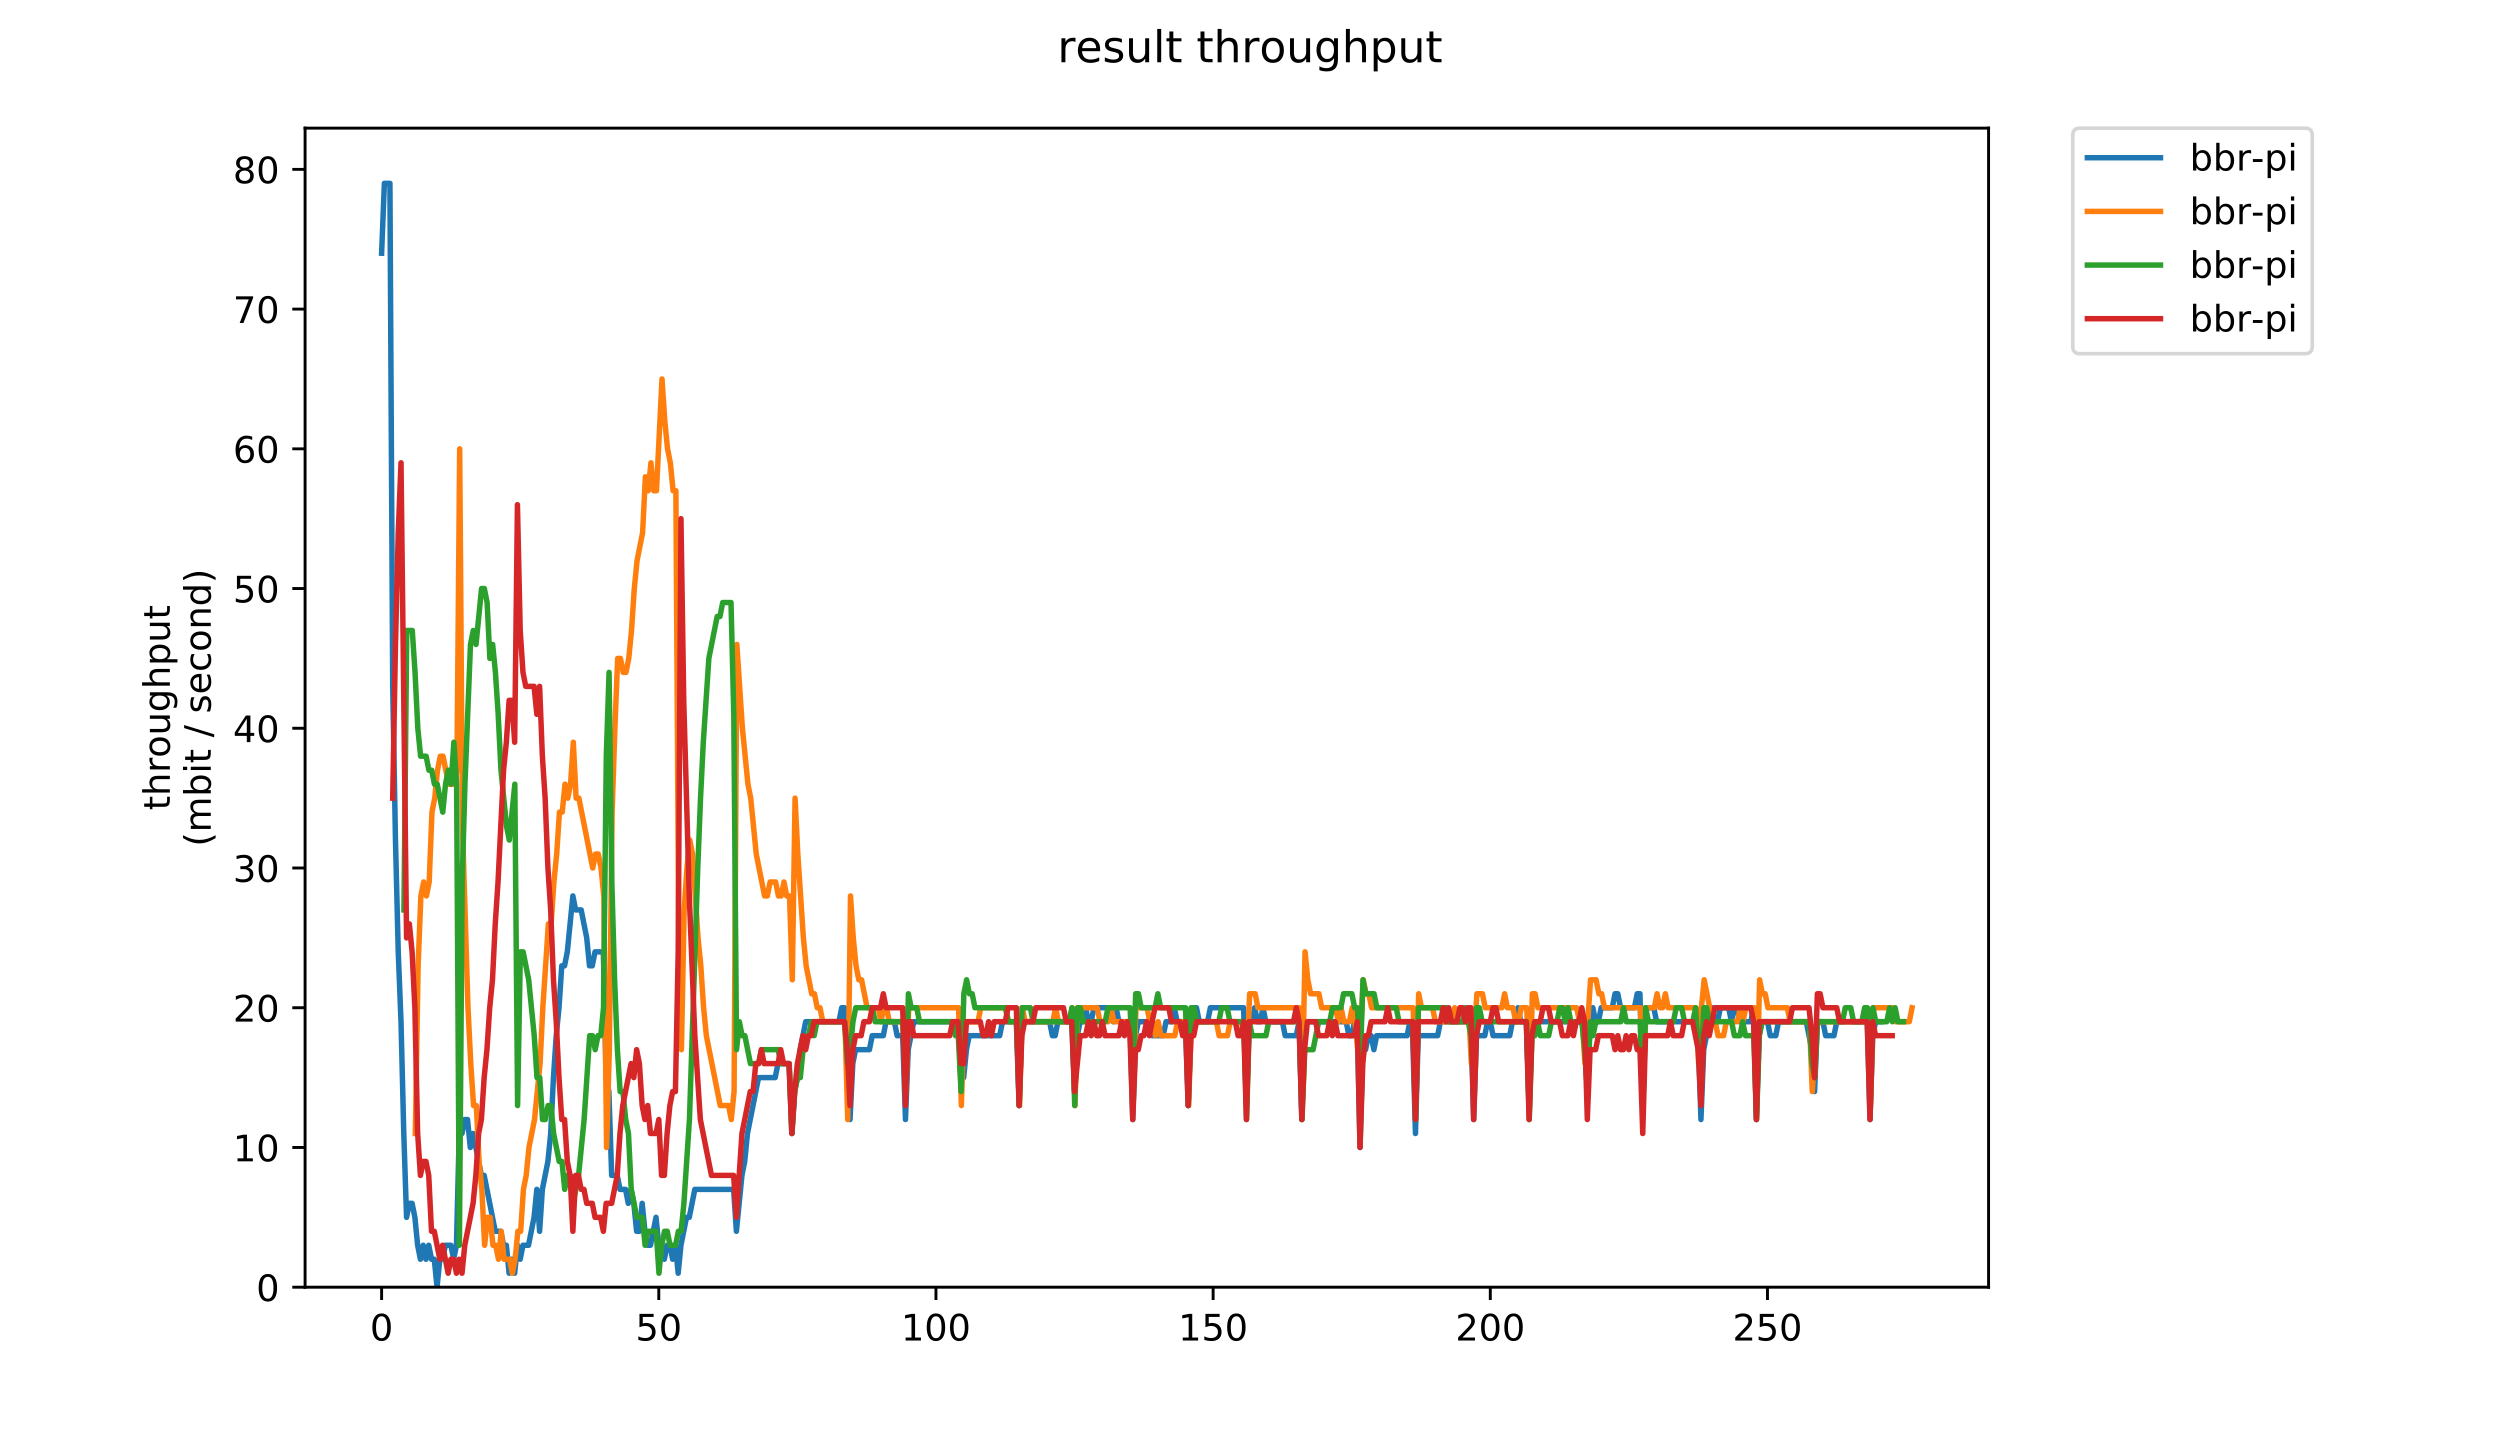 <?xml version="1.0" encoding="utf-8" standalone="no"?>
<!DOCTYPE svg PUBLIC "-//W3C//DTD SVG 1.1//EN"
  "http://www.w3.org/Graphics/SVG/1.1/DTD/svg11.dtd">
<!-- Created with matplotlib (https://matplotlib.org/) -->
<svg height="396pt" version="1.1" viewBox="0 0 684 396" width="684pt" xmlns="http://www.w3.org/2000/svg" xmlns:xlink="http://www.w3.org/1999/xlink">
 <defs>
  <style type="text/css">
*{stroke-linecap:butt;stroke-linejoin:round;}
  </style>
 </defs>
 <g id="figure_1">
  <g id="patch_1">
   <path d="M 0 396 
L 684 396 
L 684 0 
L 0 0 
z
" style="fill:#ffffff;"/>
  </g>
  <g id="axes_1">
   <g id="patch_2">
    <path d="M 83.472 352.174 
L 544.074 352.174 
L 544.074 35.062 
L 83.472 35.062 
z
" style="fill:#ffffff;"/>
   </g>
   <g id="matplotlib.axis_1">
    <g id="xtick_1">
     <g id="line2d_1">
      <defs>
       <path d="M 0 0 
L 0 3.5 
" id="m2493c0709d" style="stroke:#000000;stroke-width:0.8;"/>
      </defs>
      <g>
       <use style="stroke:#000000;stroke-width:0.8;" x="104.409" xlink:href="#m2493c0709d" y="352.174"/>
      </g>
     </g>
     <g id="text_1">
      <!-- 0 -->
      <defs>
       <path d="M 31.781 66.406 
Q 24.172 66.406 20.328 58.906 
Q 16.5 51.422 16.5 36.375 
Q 16.5 21.391 20.328 13.891 
Q 24.172 6.391 31.781 6.391 
Q 39.453 6.391 43.281 13.891 
Q 47.125 21.391 47.125 36.375 
Q 47.125 51.422 43.281 58.906 
Q 39.453 66.406 31.781 66.406 
z
M 31.781 74.219 
Q 44.047 74.219 50.516 64.516 
Q 56.984 54.828 56.984 36.375 
Q 56.984 17.969 50.516 8.266 
Q 44.047 -1.422 31.781 -1.422 
Q 19.531 -1.422 13.062 8.266 
Q 6.594 17.969 6.594 36.375 
Q 6.594 54.828 13.062 64.516 
Q 19.531 74.219 31.781 74.219 
z
" id="DejaVuSans-48"/>
      </defs>
      <g transform="translate(101.228 366.773)scale(0.1 -0.1)">
       <use xlink:href="#DejaVuSans-48"/>
      </g>
     </g>
    </g>
    <g id="xtick_2">
     <g id="line2d_2">
      <g>
       <use style="stroke:#000000;stroke-width:0.8;" x="180.243" xlink:href="#m2493c0709d" y="352.174"/>
      </g>
     </g>
     <g id="text_2">
      <!-- 50 -->
      <defs>
       <path d="M 10.797 72.906 
L 49.516 72.906 
L 49.516 64.594 
L 19.828 64.594 
L 19.828 46.734 
Q 21.969 47.469 24.109 47.828 
Q 26.266 48.188 28.422 48.188 
Q 40.625 48.188 47.75 41.5 
Q 54.891 34.812 54.891 23.391 
Q 54.891 11.625 47.562 5.094 
Q 40.234 -1.422 26.906 -1.422 
Q 22.312 -1.422 17.547 -0.641 
Q 12.797 0.141 7.719 1.703 
L 7.719 11.625 
Q 12.109 9.234 16.797 8.062 
Q 21.484 6.891 26.703 6.891 
Q 35.156 6.891 40.078 11.328 
Q 45.016 15.766 45.016 23.391 
Q 45.016 31 40.078 35.438 
Q 35.156 39.891 26.703 39.891 
Q 22.75 39.891 18.812 39.016 
Q 14.891 38.141 10.797 36.281 
z
" id="DejaVuSans-53"/>
      </defs>
      <g transform="translate(173.88 366.773)scale(0.1 -0.1)">
       <use xlink:href="#DejaVuSans-53"/>
       <use x="63.623" xlink:href="#DejaVuSans-48"/>
      </g>
     </g>
    </g>
    <g id="xtick_3">
     <g id="line2d_3">
      <g>
       <use style="stroke:#000000;stroke-width:0.8;" x="256.076" xlink:href="#m2493c0709d" y="352.174"/>
      </g>
     </g>
     <g id="text_3">
      <!-- 100 -->
      <defs>
       <path d="M 12.406 8.297 
L 28.516 8.297 
L 28.516 63.922 
L 10.984 60.406 
L 10.984 69.391 
L 28.422 72.906 
L 38.281 72.906 
L 38.281 8.297 
L 54.391 8.297 
L 54.391 0 
L 12.406 0 
z
" id="DejaVuSans-49"/>
      </defs>
      <g transform="translate(246.533 366.773)scale(0.1 -0.1)">
       <use xlink:href="#DejaVuSans-49"/>
       <use x="63.623" xlink:href="#DejaVuSans-48"/>
       <use x="127.246" xlink:href="#DejaVuSans-48"/>
      </g>
     </g>
    </g>
    <g id="xtick_4">
     <g id="line2d_4">
      <g>
       <use style="stroke:#000000;stroke-width:0.8;" x="331.91" xlink:href="#m2493c0709d" y="352.174"/>
      </g>
     </g>
     <g id="text_4">
      <!-- 150 -->
      <g transform="translate(322.367 366.773)scale(0.1 -0.1)">
       <use xlink:href="#DejaVuSans-49"/>
       <use x="63.623" xlink:href="#DejaVuSans-53"/>
       <use x="127.246" xlink:href="#DejaVuSans-48"/>
      </g>
     </g>
    </g>
    <g id="xtick_5">
     <g id="line2d_5">
      <g>
       <use style="stroke:#000000;stroke-width:0.8;" x="407.744" xlink:href="#m2493c0709d" y="352.174"/>
      </g>
     </g>
     <g id="text_5">
      <!-- 200 -->
      <defs>
       <path d="M 19.188 8.297 
L 53.609 8.297 
L 53.609 0 
L 7.328 0 
L 7.328 8.297 
Q 12.938 14.109 22.625 23.891 
Q 32.328 33.688 34.812 36.531 
Q 39.547 41.844 41.422 45.531 
Q 43.312 49.219 43.312 52.781 
Q 43.312 58.594 39.234 62.25 
Q 35.156 65.922 28.609 65.922 
Q 23.969 65.922 18.812 64.312 
Q 13.672 62.703 7.812 59.422 
L 7.812 69.391 
Q 13.766 71.781 18.938 73 
Q 24.125 74.219 28.422 74.219 
Q 39.75 74.219 46.484 68.547 
Q 53.219 62.891 53.219 53.422 
Q 53.219 48.922 51.531 44.891 
Q 49.859 40.875 45.406 35.406 
Q 44.188 33.984 37.641 27.219 
Q 31.109 20.453 19.188 8.297 
z
" id="DejaVuSans-50"/>
      </defs>
      <g transform="translate(398.2 366.773)scale(0.1 -0.1)">
       <use xlink:href="#DejaVuSans-50"/>
       <use x="63.623" xlink:href="#DejaVuSans-48"/>
       <use x="127.246" xlink:href="#DejaVuSans-48"/>
      </g>
     </g>
    </g>
    <g id="xtick_6">
     <g id="line2d_6">
      <g>
       <use style="stroke:#000000;stroke-width:0.8;" x="483.578" xlink:href="#m2493c0709d" y="352.174"/>
      </g>
     </g>
     <g id="text_6">
      <!-- 250 -->
      <g transform="translate(474.034 366.773)scale(0.1 -0.1)">
       <use xlink:href="#DejaVuSans-50"/>
       <use x="63.623" xlink:href="#DejaVuSans-53"/>
       <use x="127.246" xlink:href="#DejaVuSans-48"/>
      </g>
     </g>
    </g>
   </g>
   <g id="matplotlib.axis_2">
    <g id="ytick_1">
     <g id="line2d_7">
      <defs>
       <path d="M 0 0 
L -3.5 0 
" id="mafd5c4554c" style="stroke:#000000;stroke-width:0.8;"/>
      </defs>
      <g>
       <use style="stroke:#000000;stroke-width:0.8;" x="83.472" xlink:href="#mafd5c4554c" y="352.174"/>
      </g>
     </g>
     <g id="text_7">
      <!-- 0 -->
      <g transform="translate(70.11 355.973)scale(0.1 -0.1)">
       <use xlink:href="#DejaVuSans-48"/>
      </g>
     </g>
    </g>
    <g id="ytick_2">
     <g id="line2d_8">
      <g>
       <use style="stroke:#000000;stroke-width:0.8;" x="83.472" xlink:href="#mafd5c4554c" y="313.945"/>
      </g>
     </g>
     <g id="text_8">
      <!-- 10 -->
      <g transform="translate(63.747 317.744)scale(0.1 -0.1)">
       <use xlink:href="#DejaVuSans-49"/>
       <use x="63.623" xlink:href="#DejaVuSans-48"/>
      </g>
     </g>
    </g>
    <g id="ytick_3">
     <g id="line2d_9">
      <g>
       <use style="stroke:#000000;stroke-width:0.8;" x="83.472" xlink:href="#mafd5c4554c" y="275.716"/>
      </g>
     </g>
     <g id="text_9">
      <!-- 20 -->
      <g transform="translate(63.747 279.515)scale(0.1 -0.1)">
       <use xlink:href="#DejaVuSans-50"/>
       <use x="63.623" xlink:href="#DejaVuSans-48"/>
      </g>
     </g>
    </g>
    <g id="ytick_4">
     <g id="line2d_10">
      <g>
       <use style="stroke:#000000;stroke-width:0.8;" x="83.472" xlink:href="#mafd5c4554c" y="237.486"/>
      </g>
     </g>
     <g id="text_10">
      <!-- 30 -->
      <defs>
       <path d="M 40.578 39.312 
Q 47.656 37.797 51.625 33 
Q 55.609 28.219 55.609 21.188 
Q 55.609 10.406 48.188 4.484 
Q 40.766 -1.422 27.094 -1.422 
Q 22.516 -1.422 17.656 -0.516 
Q 12.797 0.391 7.625 2.203 
L 7.625 11.719 
Q 11.719 9.328 16.594 8.109 
Q 21.484 6.891 26.812 6.891 
Q 36.078 6.891 40.938 10.547 
Q 45.797 14.203 45.797 21.188 
Q 45.797 27.641 41.281 31.266 
Q 36.766 34.906 28.719 34.906 
L 20.219 34.906 
L 20.219 43.016 
L 29.109 43.016 
Q 36.375 43.016 40.234 45.922 
Q 44.094 48.828 44.094 54.297 
Q 44.094 59.906 40.109 62.906 
Q 36.141 65.922 28.719 65.922 
Q 24.656 65.922 20.016 65.031 
Q 15.375 64.156 9.812 62.312 
L 9.812 71.094 
Q 15.438 72.656 20.344 73.438 
Q 25.25 74.219 29.594 74.219 
Q 40.828 74.219 47.359 69.109 
Q 53.906 64.016 53.906 55.328 
Q 53.906 49.266 50.438 45.094 
Q 46.969 40.922 40.578 39.312 
z
" id="DejaVuSans-51"/>
      </defs>
      <g transform="translate(63.747 241.286)scale(0.1 -0.1)">
       <use xlink:href="#DejaVuSans-51"/>
       <use x="63.623" xlink:href="#DejaVuSans-48"/>
      </g>
     </g>
    </g>
    <g id="ytick_5">
     <g id="line2d_11">
      <g>
       <use style="stroke:#000000;stroke-width:0.8;" x="83.472" xlink:href="#mafd5c4554c" y="199.257"/>
      </g>
     </g>
     <g id="text_11">
      <!-- 40 -->
      <defs>
       <path d="M 37.797 64.312 
L 12.891 25.391 
L 37.797 25.391 
z
M 35.203 72.906 
L 47.609 72.906 
L 47.609 25.391 
L 58.016 25.391 
L 58.016 17.188 
L 47.609 17.188 
L 47.609 0 
L 37.797 0 
L 37.797 17.188 
L 4.891 17.188 
L 4.891 26.703 
z
" id="DejaVuSans-52"/>
      </defs>
      <g transform="translate(63.747 203.056)scale(0.1 -0.1)">
       <use xlink:href="#DejaVuSans-52"/>
       <use x="63.623" xlink:href="#DejaVuSans-48"/>
      </g>
     </g>
    </g>
    <g id="ytick_6">
     <g id="line2d_12">
      <g>
       <use style="stroke:#000000;stroke-width:0.8;" x="83.472" xlink:href="#mafd5c4554c" y="161.028"/>
      </g>
     </g>
     <g id="text_12">
      <!-- 50 -->
      <g transform="translate(63.747 164.827)scale(0.1 -0.1)">
       <use xlink:href="#DejaVuSans-53"/>
       <use x="63.623" xlink:href="#DejaVuSans-48"/>
      </g>
     </g>
    </g>
    <g id="ytick_7">
     <g id="line2d_13">
      <g>
       <use style="stroke:#000000;stroke-width:0.8;" x="83.472" xlink:href="#mafd5c4554c" y="122.799"/>
      </g>
     </g>
     <g id="text_13">
      <!-- 60 -->
      <defs>
       <path d="M 33.016 40.375 
Q 26.375 40.375 22.484 35.828 
Q 18.609 31.297 18.609 23.391 
Q 18.609 15.531 22.484 10.953 
Q 26.375 6.391 33.016 6.391 
Q 39.656 6.391 43.531 10.953 
Q 47.406 15.531 47.406 23.391 
Q 47.406 31.297 43.531 35.828 
Q 39.656 40.375 33.016 40.375 
z
M 52.594 71.297 
L 52.594 62.312 
Q 48.875 64.062 45.094 64.984 
Q 41.312 65.922 37.594 65.922 
Q 27.828 65.922 22.672 59.328 
Q 17.531 52.734 16.797 39.406 
Q 19.672 43.656 24.016 45.922 
Q 28.375 48.188 33.594 48.188 
Q 44.578 48.188 50.953 41.516 
Q 57.328 34.859 57.328 23.391 
Q 57.328 12.156 50.688 5.359 
Q 44.047 -1.422 33.016 -1.422 
Q 20.359 -1.422 13.672 8.266 
Q 6.984 17.969 6.984 36.375 
Q 6.984 53.656 15.188 63.938 
Q 23.391 74.219 37.203 74.219 
Q 40.922 74.219 44.703 73.484 
Q 48.484 72.75 52.594 71.297 
z
" id="DejaVuSans-54"/>
      </defs>
      <g transform="translate(63.747 126.598)scale(0.1 -0.1)">
       <use xlink:href="#DejaVuSans-54"/>
       <use x="63.623" xlink:href="#DejaVuSans-48"/>
      </g>
     </g>
    </g>
    <g id="ytick_8">
     <g id="line2d_14">
      <g>
       <use style="stroke:#000000;stroke-width:0.8;" x="83.472" xlink:href="#mafd5c4554c" y="84.569"/>
      </g>
     </g>
     <g id="text_14">
      <!-- 70 -->
      <defs>
       <path d="M 8.203 72.906 
L 55.078 72.906 
L 55.078 68.703 
L 28.609 0 
L 18.312 0 
L 43.219 64.594 
L 8.203 64.594 
z
" id="DejaVuSans-55"/>
      </defs>
      <g transform="translate(63.747 88.369)scale(0.1 -0.1)">
       <use xlink:href="#DejaVuSans-55"/>
       <use x="63.623" xlink:href="#DejaVuSans-48"/>
      </g>
     </g>
    </g>
    <g id="ytick_9">
     <g id="line2d_15">
      <g>
       <use style="stroke:#000000;stroke-width:0.8;" x="83.472" xlink:href="#mafd5c4554c" y="46.34"/>
      </g>
     </g>
     <g id="text_15">
      <!-- 80 -->
      <defs>
       <path d="M 31.781 34.625 
Q 24.75 34.625 20.719 30.859 
Q 16.703 27.094 16.703 20.516 
Q 16.703 13.922 20.719 10.156 
Q 24.75 6.391 31.781 6.391 
Q 38.812 6.391 42.859 10.172 
Q 46.922 13.969 46.922 20.516 
Q 46.922 27.094 42.891 30.859 
Q 38.875 34.625 31.781 34.625 
z
M 21.922 38.812 
Q 15.578 40.375 12.031 44.719 
Q 8.5 49.078 8.5 55.328 
Q 8.5 64.062 14.719 69.141 
Q 20.953 74.219 31.781 74.219 
Q 42.672 74.219 48.875 69.141 
Q 55.078 64.062 55.078 55.328 
Q 55.078 49.078 51.531 44.719 
Q 48 40.375 41.703 38.812 
Q 48.828 37.156 52.797 32.312 
Q 56.781 27.484 56.781 20.516 
Q 56.781 9.906 50.312 4.234 
Q 43.844 -1.422 31.781 -1.422 
Q 19.734 -1.422 13.25 4.234 
Q 6.781 9.906 6.781 20.516 
Q 6.781 27.484 10.781 32.312 
Q 14.797 37.156 21.922 38.812 
z
M 18.312 54.391 
Q 18.312 48.734 21.844 45.562 
Q 25.391 42.391 31.781 42.391 
Q 38.141 42.391 41.719 45.562 
Q 45.312 48.734 45.312 54.391 
Q 45.312 60.062 41.719 63.234 
Q 38.141 66.406 31.781 66.406 
Q 25.391 66.406 21.844 63.234 
Q 18.312 60.062 18.312 54.391 
z
" id="DejaVuSans-56"/>
      </defs>
      <g transform="translate(63.747 50.139)scale(0.1 -0.1)">
       <use xlink:href="#DejaVuSans-56"/>
       <use x="63.623" xlink:href="#DejaVuSans-48"/>
      </g>
     </g>
    </g>
    <g id="text_16">
     <!-- throughput -->
     <defs>
      <path d="M 18.312 70.219 
L 18.312 54.688 
L 36.812 54.688 
L 36.812 47.703 
L 18.312 47.703 
L 18.312 18.016 
Q 18.312 11.328 20.141 9.422 
Q 21.969 7.516 27.594 7.516 
L 36.812 7.516 
L 36.812 0 
L 27.594 0 
Q 17.188 0 13.234 3.875 
Q 9.281 7.766 9.281 18.016 
L 9.281 47.703 
L 2.688 47.703 
L 2.688 54.688 
L 9.281 54.688 
L 9.281 70.219 
z
" id="DejaVuSans-116"/>
      <path d="M 54.891 33.016 
L 54.891 0 
L 45.906 0 
L 45.906 32.719 
Q 45.906 40.484 42.875 44.328 
Q 39.844 48.188 33.797 48.188 
Q 26.516 48.188 22.312 43.547 
Q 18.109 38.922 18.109 30.906 
L 18.109 0 
L 9.078 0 
L 9.078 75.984 
L 18.109 75.984 
L 18.109 46.188 
Q 21.344 51.125 25.703 53.562 
Q 30.078 56 35.797 56 
Q 45.219 56 50.047 50.172 
Q 54.891 44.344 54.891 33.016 
z
" id="DejaVuSans-104"/>
      <path d="M 41.109 46.297 
Q 39.594 47.172 37.812 47.578 
Q 36.031 48 33.891 48 
Q 26.266 48 22.188 43.047 
Q 18.109 38.094 18.109 28.812 
L 18.109 0 
L 9.078 0 
L 9.078 54.688 
L 18.109 54.688 
L 18.109 46.188 
Q 20.953 51.172 25.484 53.578 
Q 30.031 56 36.531 56 
Q 37.453 56 38.578 55.875 
Q 39.703 55.766 41.062 55.516 
z
" id="DejaVuSans-114"/>
      <path d="M 30.609 48.391 
Q 23.391 48.391 19.188 42.75 
Q 14.984 37.109 14.984 27.297 
Q 14.984 17.484 19.156 11.844 
Q 23.344 6.203 30.609 6.203 
Q 37.797 6.203 41.984 11.859 
Q 46.188 17.531 46.188 27.297 
Q 46.188 37.016 41.984 42.703 
Q 37.797 48.391 30.609 48.391 
z
M 30.609 56 
Q 42.328 56 49.016 48.375 
Q 55.719 40.766 55.719 27.297 
Q 55.719 13.875 49.016 6.219 
Q 42.328 -1.422 30.609 -1.422 
Q 18.844 -1.422 12.172 6.219 
Q 5.516 13.875 5.516 27.297 
Q 5.516 40.766 12.172 48.375 
Q 18.844 56 30.609 56 
z
" id="DejaVuSans-111"/>
      <path d="M 8.5 21.578 
L 8.5 54.688 
L 17.484 54.688 
L 17.484 21.922 
Q 17.484 14.156 20.5 10.266 
Q 23.531 6.391 29.594 6.391 
Q 36.859 6.391 41.078 11.031 
Q 45.312 15.672 45.312 23.688 
L 45.312 54.688 
L 54.297 54.688 
L 54.297 0 
L 45.312 0 
L 45.312 8.406 
Q 42.047 3.422 37.719 1 
Q 33.406 -1.422 27.688 -1.422 
Q 18.266 -1.422 13.375 4.438 
Q 8.5 10.297 8.5 21.578 
z
M 31.109 56 
z
" id="DejaVuSans-117"/>
      <path d="M 45.406 27.984 
Q 45.406 37.75 41.375 43.109 
Q 37.359 48.484 30.078 48.484 
Q 22.859 48.484 18.828 43.109 
Q 14.797 37.75 14.797 27.984 
Q 14.797 18.266 18.828 12.891 
Q 22.859 7.516 30.078 7.516 
Q 37.359 7.516 41.375 12.891 
Q 45.406 18.266 45.406 27.984 
z
M 54.391 6.781 
Q 54.391 -7.172 48.188 -13.984 
Q 42 -20.797 29.203 -20.797 
Q 24.469 -20.797 20.266 -20.094 
Q 16.062 -19.391 12.109 -17.922 
L 12.109 -9.188 
Q 16.062 -11.328 19.922 -12.344 
Q 23.781 -13.375 27.781 -13.375 
Q 36.625 -13.375 41.016 -8.766 
Q 45.406 -4.156 45.406 5.172 
L 45.406 9.625 
Q 42.625 4.781 38.281 2.391 
Q 33.938 0 27.875 0 
Q 17.828 0 11.672 7.656 
Q 5.516 15.328 5.516 27.984 
Q 5.516 40.672 11.672 48.328 
Q 17.828 56 27.875 56 
Q 33.938 56 38.281 53.609 
Q 42.625 51.219 45.406 46.391 
L 45.406 54.688 
L 54.391 54.688 
z
" id="DejaVuSans-103"/>
      <path d="M 18.109 8.203 
L 18.109 -20.797 
L 9.078 -20.797 
L 9.078 54.688 
L 18.109 54.688 
L 18.109 46.391 
Q 20.953 51.266 25.266 53.625 
Q 29.594 56 35.594 56 
Q 45.562 56 51.781 48.094 
Q 58.016 40.188 58.016 27.297 
Q 58.016 14.406 51.781 6.484 
Q 45.562 -1.422 35.594 -1.422 
Q 29.594 -1.422 25.266 0.953 
Q 20.953 3.328 18.109 8.203 
z
M 48.688 27.297 
Q 48.688 37.203 44.609 42.844 
Q 40.531 48.484 33.406 48.484 
Q 26.266 48.484 22.188 42.844 
Q 18.109 37.203 18.109 27.297 
Q 18.109 17.391 22.188 11.75 
Q 26.266 6.109 33.406 6.109 
Q 40.531 6.109 44.609 11.75 
Q 48.688 17.391 48.688 27.297 
z
" id="DejaVuSans-112"/>
     </defs>
     <g transform="translate(46.47 221.675)rotate(-90)scale(0.1 -0.1)">
      <use xlink:href="#DejaVuSans-116"/>
      <use x="39.209" xlink:href="#DejaVuSans-104"/>
      <use x="102.588" xlink:href="#DejaVuSans-114"/>
      <use x="143.67" xlink:href="#DejaVuSans-111"/>
      <use x="204.852" xlink:href="#DejaVuSans-117"/>
      <use x="268.23" xlink:href="#DejaVuSans-103"/>
      <use x="331.707" xlink:href="#DejaVuSans-104"/>
      <use x="395.086" xlink:href="#DejaVuSans-112"/>
      <use x="458.562" xlink:href="#DejaVuSans-117"/>
      <use x="521.941" xlink:href="#DejaVuSans-116"/>
     </g>
     <!-- (mbit / second) -->
     <defs>
      <path d="M 31 75.875 
Q 24.469 64.656 21.281 53.656 
Q 18.109 42.672 18.109 31.391 
Q 18.109 20.125 21.312 9.062 
Q 24.516 -2 31 -13.188 
L 23.188 -13.188 
Q 15.875 -1.703 12.234 9.375 
Q 8.594 20.453 8.594 31.391 
Q 8.594 42.281 12.203 53.312 
Q 15.828 64.359 23.188 75.875 
z
" id="DejaVuSans-40"/>
      <path d="M 52 44.188 
Q 55.375 50.25 60.062 53.125 
Q 64.75 56 71.094 56 
Q 79.641 56 84.281 50.016 
Q 88.922 44.047 88.922 33.016 
L 88.922 0 
L 79.891 0 
L 79.891 32.719 
Q 79.891 40.578 77.094 44.375 
Q 74.312 48.188 68.609 48.188 
Q 61.625 48.188 57.562 43.547 
Q 53.516 38.922 53.516 30.906 
L 53.516 0 
L 44.484 0 
L 44.484 32.719 
Q 44.484 40.625 41.703 44.406 
Q 38.922 48.188 33.109 48.188 
Q 26.219 48.188 22.156 43.531 
Q 18.109 38.875 18.109 30.906 
L 18.109 0 
L 9.078 0 
L 9.078 54.688 
L 18.109 54.688 
L 18.109 46.188 
Q 21.188 51.219 25.484 53.609 
Q 29.781 56 35.688 56 
Q 41.656 56 45.828 52.969 
Q 50 49.953 52 44.188 
z
" id="DejaVuSans-109"/>
      <path d="M 48.688 27.297 
Q 48.688 37.203 44.609 42.844 
Q 40.531 48.484 33.406 48.484 
Q 26.266 48.484 22.188 42.844 
Q 18.109 37.203 18.109 27.297 
Q 18.109 17.391 22.188 11.75 
Q 26.266 6.109 33.406 6.109 
Q 40.531 6.109 44.609 11.75 
Q 48.688 17.391 48.688 27.297 
z
M 18.109 46.391 
Q 20.953 51.266 25.266 53.625 
Q 29.594 56 35.594 56 
Q 45.562 56 51.781 48.094 
Q 58.016 40.188 58.016 27.297 
Q 58.016 14.406 51.781 6.484 
Q 45.562 -1.422 35.594 -1.422 
Q 29.594 -1.422 25.266 0.953 
Q 20.953 3.328 18.109 8.203 
L 18.109 0 
L 9.078 0 
L 9.078 75.984 
L 18.109 75.984 
z
" id="DejaVuSans-98"/>
      <path d="M 9.422 54.688 
L 18.406 54.688 
L 18.406 0 
L 9.422 0 
z
M 9.422 75.984 
L 18.406 75.984 
L 18.406 64.594 
L 9.422 64.594 
z
" id="DejaVuSans-105"/>
      <path id="DejaVuSans-32"/>
      <path d="M 25.391 72.906 
L 33.688 72.906 
L 8.297 -9.281 
L 0 -9.281 
z
" id="DejaVuSans-47"/>
      <path d="M 44.281 53.078 
L 44.281 44.578 
Q 40.484 46.531 36.375 47.5 
Q 32.281 48.484 27.875 48.484 
Q 21.188 48.484 17.844 46.438 
Q 14.5 44.391 14.5 40.281 
Q 14.5 37.156 16.891 35.375 
Q 19.281 33.594 26.516 31.984 
L 29.594 31.297 
Q 39.156 29.25 43.188 25.516 
Q 47.219 21.781 47.219 15.094 
Q 47.219 7.469 41.188 3.016 
Q 35.156 -1.422 24.609 -1.422 
Q 20.219 -1.422 15.453 -0.562 
Q 10.688 0.297 5.422 2 
L 5.422 11.281 
Q 10.406 8.688 15.234 7.391 
Q 20.062 6.109 24.812 6.109 
Q 31.156 6.109 34.562 8.281 
Q 37.984 10.453 37.984 14.406 
Q 37.984 18.062 35.516 20.016 
Q 33.062 21.969 24.703 23.781 
L 21.578 24.516 
Q 13.234 26.266 9.516 29.906 
Q 5.812 33.547 5.812 39.891 
Q 5.812 47.609 11.281 51.797 
Q 16.75 56 26.812 56 
Q 31.781 56 36.172 55.266 
Q 40.578 54.547 44.281 53.078 
z
" id="DejaVuSans-115"/>
      <path d="M 56.203 29.594 
L 56.203 25.203 
L 14.891 25.203 
Q 15.484 15.922 20.484 11.062 
Q 25.484 6.203 34.422 6.203 
Q 39.594 6.203 44.453 7.469 
Q 49.312 8.734 54.109 11.281 
L 54.109 2.781 
Q 49.266 0.734 44.188 -0.344 
Q 39.109 -1.422 33.891 -1.422 
Q 20.797 -1.422 13.156 6.188 
Q 5.516 13.812 5.516 26.812 
Q 5.516 40.234 12.766 48.109 
Q 20.016 56 32.328 56 
Q 43.359 56 49.781 48.891 
Q 56.203 41.797 56.203 29.594 
z
M 47.219 32.234 
Q 47.125 39.594 43.094 43.984 
Q 39.062 48.391 32.422 48.391 
Q 24.906 48.391 20.391 44.141 
Q 15.875 39.891 15.188 32.172 
z
" id="DejaVuSans-101"/>
      <path d="M 48.781 52.594 
L 48.781 44.188 
Q 44.969 46.297 41.141 47.344 
Q 37.312 48.391 33.406 48.391 
Q 24.656 48.391 19.812 42.844 
Q 14.984 37.312 14.984 27.297 
Q 14.984 17.281 19.812 11.734 
Q 24.656 6.203 33.406 6.203 
Q 37.312 6.203 41.141 7.25 
Q 44.969 8.297 48.781 10.406 
L 48.781 2.094 
Q 45.016 0.344 40.984 -0.531 
Q 36.969 -1.422 32.422 -1.422 
Q 20.062 -1.422 12.781 6.344 
Q 5.516 14.109 5.516 27.297 
Q 5.516 40.672 12.859 48.328 
Q 20.219 56 33.016 56 
Q 37.156 56 41.109 55.141 
Q 45.062 54.297 48.781 52.594 
z
" id="DejaVuSans-99"/>
      <path d="M 54.891 33.016 
L 54.891 0 
L 45.906 0 
L 45.906 32.719 
Q 45.906 40.484 42.875 44.328 
Q 39.844 48.188 33.797 48.188 
Q 26.516 48.188 22.312 43.547 
Q 18.109 38.922 18.109 30.906 
L 18.109 0 
L 9.078 0 
L 9.078 54.688 
L 18.109 54.688 
L 18.109 46.188 
Q 21.344 51.125 25.703 53.562 
Q 30.078 56 35.797 56 
Q 45.219 56 50.047 50.172 
Q 54.891 44.344 54.891 33.016 
z
" id="DejaVuSans-110"/>
      <path d="M 45.406 46.391 
L 45.406 75.984 
L 54.391 75.984 
L 54.391 0 
L 45.406 0 
L 45.406 8.203 
Q 42.578 3.328 38.25 0.953 
Q 33.938 -1.422 27.875 -1.422 
Q 17.969 -1.422 11.734 6.484 
Q 5.516 14.406 5.516 27.297 
Q 5.516 40.188 11.734 48.094 
Q 17.969 56 27.875 56 
Q 33.938 56 38.25 53.625 
Q 42.578 51.266 45.406 46.391 
z
M 14.797 27.297 
Q 14.797 17.391 18.875 11.75 
Q 22.953 6.109 30.078 6.109 
Q 37.203 6.109 41.297 11.75 
Q 45.406 17.391 45.406 27.297 
Q 45.406 37.203 41.297 42.844 
Q 37.203 48.484 30.078 48.484 
Q 22.953 48.484 18.875 42.844 
Q 14.797 37.203 14.797 27.297 
z
" id="DejaVuSans-100"/>
      <path d="M 8.016 75.875 
L 15.828 75.875 
Q 23.141 64.359 26.781 53.312 
Q 30.422 42.281 30.422 31.391 
Q 30.422 20.453 26.781 9.375 
Q 23.141 -1.703 15.828 -13.188 
L 8.016 -13.188 
Q 14.5 -2 17.703 9.062 
Q 20.906 20.125 20.906 31.391 
Q 20.906 42.672 17.703 53.656 
Q 14.5 64.656 8.016 75.875 
z
" id="DejaVuSans-41"/>
     </defs>
     <g transform="translate(57.668 231.609)rotate(-90)scale(0.1 -0.1)">
      <use xlink:href="#DejaVuSans-40"/>
      <use x="39.014" xlink:href="#DejaVuSans-109"/>
      <use x="136.426" xlink:href="#DejaVuSans-98"/>
      <use x="199.902" xlink:href="#DejaVuSans-105"/>
      <use x="227.686" xlink:href="#DejaVuSans-116"/>
      <use x="266.895" xlink:href="#DejaVuSans-32"/>
      <use x="298.682" xlink:href="#DejaVuSans-47"/>
      <use x="332.373" xlink:href="#DejaVuSans-32"/>
      <use x="364.16" xlink:href="#DejaVuSans-115"/>
      <use x="416.26" xlink:href="#DejaVuSans-101"/>
      <use x="477.783" xlink:href="#DejaVuSans-99"/>
      <use x="532.764" xlink:href="#DejaVuSans-111"/>
      <use x="593.945" xlink:href="#DejaVuSans-110"/>
      <use x="657.324" xlink:href="#DejaVuSans-100"/>
      <use x="720.801" xlink:href="#DejaVuSans-41"/>
     </g>
    </g>
   </g>
   <g id="line2d_16">
    <path clip-path="url(#pc3800f9d66)" d="M 104.409 69.278 
L 105.167 50.163 
L 106.684 50.163 
L 107.442 187.788 
L 108.2 229.841 
L 108.959 260.424 
L 109.717 279.539 
L 110.475 310.122 
L 111.234 333.06 
L 111.992 329.237 
L 112.751 329.237 
L 113.509 333.06 
L 114.267 340.705 
L 115.026 344.528 
L 115.784 340.705 
L 116.542 344.528 
L 117.301 340.705 
L 118.059 344.528 
L 118.817 344.528 
L 119.576 352.174 
L 120.334 344.528 
L 121.092 344.528 
L 121.851 340.705 
L 123.367 340.705 
L 124.126 344.528 
L 124.884 340.705 
L 125.642 310.122 
L 126.401 310.122 
L 127.159 306.299 
L 127.917 306.299 
L 128.676 313.945 
L 129.434 310.122 
L 131.709 321.591 
L 132.467 321.591 
L 135.501 336.882 
L 137.017 336.882 
L 137.776 340.705 
L 138.534 340.705 
L 139.292 348.351 
L 140.051 344.528 
L 140.809 348.351 
L 141.567 340.705 
L 142.326 344.528 
L 143.084 340.705 
L 144.601 340.705 
L 146.117 333.06 
L 146.876 325.414 
L 147.634 336.882 
L 148.392 325.414 
L 149.909 317.768 
L 150.667 310.122 
L 151.426 294.83 
L 152.184 283.362 
L 152.942 275.716 
L 153.701 264.247 
L 154.459 264.247 
L 155.217 260.424 
L 156.734 245.132 
L 157.492 248.955 
L 159.009 248.955 
L 160.526 256.601 
L 161.284 264.247 
L 162.042 264.247 
L 162.801 260.424 
L 165.076 260.424 
L 165.834 294.83 
L 166.593 298.653 
L 167.351 321.591 
L 168.868 321.591 
L 169.626 325.414 
L 171.143 325.414 
L 171.901 329.237 
L 172.659 325.414 
L 173.418 329.237 
L 174.176 336.882 
L 174.934 336.882 
L 175.693 329.237 
L 176.451 336.882 
L 177.209 340.705 
L 177.968 340.705 
L 179.484 333.06 
L 180.243 340.705 
L 181.001 340.705 
L 181.759 344.528 
L 182.518 340.705 
L 183.276 340.705 
L 184.034 344.528 
L 184.793 340.705 
L 185.551 348.351 
L 186.309 340.705 
L 187.826 333.06 
L 188.584 333.06 
L 190.101 325.414 
L 200.718 325.414 
L 201.476 336.882 
L 202.993 321.591 
L 203.751 317.768 
L 204.509 310.122 
L 207.543 294.83 
L 212.093 294.83 
L 212.851 291.007 
L 215.885 291.007 
L 216.643 310.122 
L 217.401 298.653 
L 218.16 294.83 
L 218.918 287.184 
L 220.435 279.539 
L 229.535 279.539 
L 230.293 275.716 
L 231.051 275.716 
L 231.81 287.184 
L 232.568 306.299 
L 233.326 291.007 
L 234.085 287.184 
L 237.876 287.184 
L 238.635 283.362 
L 241.668 283.362 
L 242.426 279.539 
L 244.701 279.539 
L 245.46 283.362 
L 246.976 283.362 
L 247.735 306.299 
L 248.493 287.184 
L 250.01 279.539 
L 262.143 279.539 
L 262.902 294.83 
L 263.66 294.83 
L 264.418 287.184 
L 265.177 283.362 
L 273.518 283.362 
L 274.277 279.539 
L 278.068 279.539 
L 278.827 302.476 
L 279.585 279.539 
L 287.168 279.539 
L 287.927 283.362 
L 288.685 283.362 
L 289.443 279.539 
L 293.235 279.539 
L 293.993 298.653 
L 294.752 283.362 
L 295.51 279.539 
L 296.268 279.539 
L 297.027 275.716 
L 297.785 279.539 
L 298.543 279.539 
L 299.302 275.716 
L 303.852 275.716 
L 304.61 279.539 
L 305.368 275.716 
L 306.127 279.539 
L 309.16 279.539 
L 309.918 306.299 
L 310.677 283.362 
L 311.435 279.539 
L 314.469 279.539 
L 315.227 283.362 
L 318.26 283.362 
L 319.019 279.539 
L 320.535 279.539 
L 321.294 275.716 
L 322.052 279.539 
L 324.327 279.539 
L 325.085 302.476 
L 325.844 279.539 
L 326.602 275.716 
L 327.36 275.716 
L 328.119 279.539 
L 330.394 279.539 
L 331.152 275.716 
L 340.252 275.716 
L 341.01 302.476 
L 341.769 279.539 
L 342.527 279.539 
L 343.285 275.716 
L 344.044 279.539 
L 344.802 279.539 
L 345.56 275.716 
L 346.319 279.539 
L 350.869 279.539 
L 351.627 283.362 
L 354.66 283.362 
L 355.419 279.539 
L 356.177 306.299 
L 356.935 279.539 
L 368.311 279.539 
L 369.069 283.362 
L 369.827 283.362 
L 370.586 279.539 
L 371.344 279.539 
L 372.102 313.945 
L 372.861 287.184 
L 373.619 287.184 
L 374.377 283.362 
L 375.136 283.362 
L 375.894 287.184 
L 376.652 283.362 
L 384.994 283.362 
L 385.752 279.539 
L 386.511 283.362 
L 387.269 310.122 
L 388.027 283.362 
L 393.336 283.362 
L 394.094 279.539 
L 402.436 279.539 
L 403.194 306.299 
L 403.952 283.362 
L 406.227 283.362 
L 406.986 279.539 
L 407.744 279.539 
L 408.502 283.362 
L 413.053 283.362 
L 413.811 279.539 
L 414.569 279.539 
L 415.328 275.716 
L 416.086 279.539 
L 417.603 279.539 
L 418.361 302.476 
L 419.119 279.539 
L 432.769 279.539 
L 433.528 283.362 
L 434.286 298.653 
L 435.044 279.539 
L 435.803 275.716 
L 436.561 279.539 
L 437.319 279.539 
L 438.078 275.716 
L 441.111 275.716 
L 441.869 271.893 
L 442.628 271.893 
L 443.386 275.716 
L 447.178 275.716 
L 447.936 271.893 
L 448.694 271.893 
L 449.453 302.476 
L 450.211 275.716 
L 452.486 275.716 
L 453.244 279.539 
L 463.861 279.539 
L 464.62 283.362 
L 465.378 306.299 
L 466.136 287.184 
L 468.411 275.716 
L 469.17 279.539 
L 469.928 279.539 
L 470.686 275.716 
L 472.961 275.716 
L 473.72 279.539 
L 474.478 275.716 
L 475.236 275.716 
L 475.995 279.539 
L 479.028 279.539 
L 479.786 275.716 
L 480.545 306.299 
L 481.303 283.362 
L 482.061 279.539 
L 483.578 279.539 
L 484.336 283.362 
L 485.853 283.362 
L 486.611 279.539 
L 494.195 279.539 
L 495.711 287.184 
L 496.47 298.653 
L 497.228 279.539 
L 498.745 279.539 
L 499.503 283.362 
L 501.778 283.362 
L 502.536 279.539 
L 510.878 279.539 
L 511.637 306.299 
L 512.395 283.362 
L 513.153 279.539 
L 514.67 279.539 
L 514.67 279.539 
" style="fill:none;stroke:#1f77b4;stroke-linecap:square;stroke-width:1.5;"/>
   </g>
   <g id="line2d_17">
    <path clip-path="url(#pc3800f9d66)" d="M 113.635 310.122 
L 114.393 264.247 
L 115.151 245.132 
L 115.91 241.309 
L 116.668 245.132 
L 117.426 241.309 
L 118.185 222.195 
L 118.943 218.372 
L 119.701 210.726 
L 120.46 206.903 
L 121.218 206.903 
L 122.735 214.549 
L 124.251 214.549 
L 125.01 210.726 
L 125.768 122.799 
L 126.526 226.018 
L 128.043 275.716 
L 128.801 291.007 
L 129.56 302.476 
L 130.318 302.476 
L 131.077 317.768 
L 131.835 325.414 
L 132.593 340.705 
L 133.352 333.06 
L 134.11 333.06 
L 134.868 340.705 
L 135.627 340.705 
L 136.385 344.528 
L 137.143 336.882 
L 137.902 344.528 
L 139.418 344.528 
L 140.177 348.351 
L 140.935 344.528 
L 141.693 336.882 
L 142.452 336.882 
L 143.21 325.414 
L 143.968 321.591 
L 144.727 313.945 
L 146.243 306.299 
L 147.76 291.007 
L 148.518 275.716 
L 150.035 252.778 
L 150.793 252.778 
L 151.552 241.309 
L 152.31 233.663 
L 153.068 222.195 
L 153.827 222.195 
L 154.585 214.549 
L 155.343 218.372 
L 156.102 214.549 
L 156.86 203.08 
L 157.618 218.372 
L 158.377 218.372 
L 162.168 237.486 
L 162.927 233.663 
L 163.685 233.663 
L 164.443 237.486 
L 165.202 245.132 
L 165.96 313.945 
L 166.718 287.184 
L 167.477 222.195 
L 168.235 199.257 
L 168.993 180.143 
L 169.752 180.143 
L 170.51 183.965 
L 171.268 183.965 
L 172.027 180.143 
L 172.785 172.497 
L 173.543 161.028 
L 174.302 153.382 
L 175.818 145.736 
L 176.577 130.444 
L 177.335 134.267 
L 178.093 126.622 
L 178.852 134.267 
L 179.61 134.267 
L 181.127 103.684 
L 181.885 115.153 
L 182.644 122.799 
L 183.402 126.622 
L 184.16 134.267 
L 184.919 134.267 
L 185.677 252.778 
L 186.435 287.184 
L 187.194 248.955 
L 187.952 237.486 
L 188.71 229.841 
L 189.469 233.663 
L 190.985 256.601 
L 191.744 264.247 
L 192.502 275.716 
L 193.26 283.362 
L 197.052 302.476 
L 199.327 302.476 
L 200.085 306.299 
L 200.844 298.653 
L 201.602 176.32 
L 203.119 199.257 
L 204.635 214.549 
L 205.394 218.372 
L 206.91 233.663 
L 209.185 245.132 
L 209.944 245.132 
L 210.702 241.309 
L 212.219 241.309 
L 212.977 245.132 
L 213.735 245.132 
L 214.494 241.309 
L 215.252 245.132 
L 216.01 245.132 
L 216.769 268.07 
L 217.527 218.372 
L 218.285 233.663 
L 219.802 256.601 
L 220.56 264.247 
L 222.077 271.893 
L 222.835 271.893 
L 223.594 275.716 
L 224.352 275.716 
L 225.11 279.539 
L 231.177 279.539 
L 231.936 306.299 
L 232.694 245.132 
L 233.452 256.601 
L 234.211 264.247 
L 234.969 268.07 
L 235.727 268.07 
L 237.244 275.716 
L 240.277 275.716 
L 241.036 279.539 
L 241.794 275.716 
L 242.552 275.716 
L 243.311 279.539 
L 247.102 279.539 
L 247.861 298.653 
L 248.619 275.716 
L 262.269 275.716 
L 263.027 302.476 
L 263.786 279.539 
L 267.577 279.539 
L 268.336 275.716 
L 275.161 275.716 
L 275.919 279.539 
L 278.194 279.539 
L 278.952 302.476 
L 279.711 275.716 
L 280.469 279.539 
L 288.053 279.539 
L 288.811 275.716 
L 289.569 279.539 
L 292.603 279.539 
L 293.361 275.716 
L 294.119 302.476 
L 294.878 275.716 
L 300.186 275.716 
L 300.944 279.539 
L 303.219 279.539 
L 303.978 275.716 
L 304.736 279.539 
L 308.528 279.539 
L 309.286 283.362 
L 310.044 298.653 
L 310.803 275.716 
L 313.836 275.716 
L 314.594 279.539 
L 315.353 279.539 
L 316.111 283.362 
L 316.869 279.539 
L 317.628 283.362 
L 321.419 283.362 
L 322.178 279.539 
L 324.453 279.539 
L 325.211 302.476 
L 325.969 279.539 
L 332.795 279.539 
L 333.553 283.362 
L 335.828 283.362 
L 336.586 279.539 
L 339.62 279.539 
L 340.378 283.362 
L 341.136 291.007 
L 341.895 271.893 
L 343.411 271.893 
L 344.17 275.716 
L 355.545 275.716 
L 356.303 298.653 
L 357.061 260.424 
L 357.82 268.07 
L 358.578 271.893 
L 360.853 271.893 
L 361.611 275.716 
L 365.403 275.716 
L 366.161 279.539 
L 366.92 275.716 
L 367.678 279.539 
L 369.195 279.539 
L 369.953 275.716 
L 370.711 279.539 
L 371.47 287.184 
L 372.228 283.362 
L 372.986 268.07 
L 373.745 271.893 
L 374.503 271.893 
L 375.261 275.716 
L 386.637 275.716 
L 387.395 298.653 
L 388.153 271.893 
L 388.912 275.716 
L 391.945 275.716 
L 392.703 279.539 
L 397.253 279.539 
L 398.012 275.716 
L 398.77 279.539 
L 401.045 279.539 
L 401.803 275.716 
L 402.562 291.007 
L 403.32 283.362 
L 404.078 271.893 
L 405.595 271.893 
L 406.353 275.716 
L 410.903 275.716 
L 411.662 271.893 
L 412.42 275.716 
L 413.937 275.716 
L 414.695 279.539 
L 415.453 279.539 
L 416.212 275.716 
L 417.728 275.716 
L 418.487 302.476 
L 419.245 271.893 
L 420.003 271.893 
L 420.762 275.716 
L 431.379 275.716 
L 432.137 279.539 
L 432.895 279.539 
L 433.654 291.007 
L 435.17 268.07 
L 436.687 268.07 
L 437.445 271.893 
L 438.204 271.893 
L 438.962 275.716 
L 448.82 275.716 
L 449.579 298.653 
L 450.337 275.716 
L 452.612 275.716 
L 453.37 271.893 
L 454.129 275.716 
L 454.887 275.716 
L 455.645 271.893 
L 456.404 275.716 
L 463.987 275.716 
L 464.745 291.007 
L 465.504 275.716 
L 466.262 268.07 
L 468.537 279.539 
L 469.295 279.539 
L 470.054 283.362 
L 471.57 283.362 
L 472.329 279.539 
L 475.362 279.539 
L 476.12 275.716 
L 476.879 279.539 
L 477.637 275.716 
L 479.912 275.716 
L 480.671 298.653 
L 481.429 268.07 
L 482.187 271.893 
L 482.946 271.893 
L 483.704 275.716 
L 489.012 275.716 
L 489.771 279.539 
L 495.079 279.539 
L 495.837 298.653 
L 496.596 287.184 
L 497.354 279.539 
L 511.004 279.539 
L 511.762 302.476 
L 512.521 275.716 
L 517.829 275.716 
L 518.587 279.539 
L 522.379 279.539 
L 523.137 275.716 
L 523.137 275.716 
" style="fill:none;stroke:#ff7f0e;stroke-linecap:square;stroke-width:1.5;"/>
   </g>
   <g id="line2d_18">
    <path clip-path="url(#pc3800f9d66)" d="M 110.523 248.955 
L 111.281 172.497 
L 112.798 172.497 
L 113.556 183.965 
L 114.314 199.257 
L 115.073 206.903 
L 116.589 206.903 
L 117.348 210.726 
L 118.106 210.726 
L 118.864 214.549 
L 119.623 214.549 
L 121.139 222.195 
L 121.898 214.549 
L 122.656 210.726 
L 123.414 214.549 
L 124.173 203.08 
L 124.931 214.549 
L 125.689 340.705 
L 126.448 241.309 
L 127.206 214.549 
L 128.723 176.32 
L 129.481 172.497 
L 130.239 176.32 
L 131.756 161.028 
L 132.514 161.028 
L 133.273 164.851 
L 134.031 180.143 
L 134.789 176.32 
L 135.548 183.965 
L 136.306 195.434 
L 137.064 210.726 
L 138.581 226.018 
L 139.339 229.841 
L 140.856 214.549 
L 141.614 302.476 
L 142.373 260.424 
L 143.131 260.424 
L 144.648 268.07 
L 146.164 283.362 
L 146.923 294.83 
L 147.681 294.83 
L 148.439 306.299 
L 149.198 306.299 
L 149.956 302.476 
L 150.714 302.476 
L 151.473 310.122 
L 152.989 317.768 
L 153.748 317.768 
L 154.506 325.414 
L 155.264 321.591 
L 156.023 321.591 
L 156.781 329.237 
L 158.298 321.591 
L 159.815 306.299 
L 161.331 283.362 
L 162.09 283.362 
L 162.848 287.184 
L 163.606 283.362 
L 164.365 283.362 
L 165.123 275.716 
L 165.881 206.903 
L 166.64 183.965 
L 167.398 241.309 
L 168.156 268.07 
L 168.915 287.184 
L 169.673 298.653 
L 170.431 298.653 
L 171.19 306.299 
L 171.948 310.122 
L 172.706 325.414 
L 174.223 333.06 
L 175.74 333.06 
L 176.498 340.705 
L 177.256 336.882 
L 179.531 336.882 
L 180.29 348.351 
L 181.048 340.705 
L 181.806 336.882 
L 182.565 336.882 
L 183.323 340.705 
L 184.84 340.705 
L 185.598 336.882 
L 186.356 336.882 
L 187.115 329.237 
L 188.631 306.299 
L 190.906 237.486 
L 191.665 218.372 
L 192.423 203.08 
L 193.94 180.143 
L 196.215 168.674 
L 196.973 168.674 
L 197.731 164.851 
L 200.006 164.851 
L 200.765 195.434 
L 201.523 287.184 
L 202.281 279.539 
L 203.04 283.362 
L 203.798 283.362 
L 205.315 291.007 
L 207.59 291.007 
L 208.348 287.184 
L 212.898 287.184 
L 213.657 291.007 
L 215.932 291.007 
L 216.69 310.122 
L 217.448 298.653 
L 218.207 294.83 
L 218.965 294.83 
L 219.723 287.184 
L 220.482 283.362 
L 221.24 283.362 
L 221.998 279.539 
L 222.757 283.362 
L 223.515 279.539 
L 231.098 279.539 
L 231.857 291.007 
L 232.615 287.184 
L 233.373 279.539 
L 234.132 275.716 
L 238.682 275.716 
L 239.44 279.539 
L 247.023 279.539 
L 247.782 298.653 
L 248.54 271.893 
L 249.298 275.716 
L 250.815 275.716 
L 251.573 279.539 
L 260.674 279.539 
L 261.432 283.362 
L 262.19 283.362 
L 262.949 298.653 
L 263.707 271.893 
L 264.465 268.07 
L 265.224 271.893 
L 265.982 271.893 
L 266.74 275.716 
L 275.082 275.716 
L 275.84 279.539 
L 278.115 279.539 
L 278.874 302.476 
L 279.632 275.716 
L 281.907 275.716 
L 282.665 279.539 
L 292.524 279.539 
L 293.282 275.716 
L 294.04 302.476 
L 294.799 275.716 
L 295.557 275.716 
L 296.315 279.539 
L 302.382 279.539 
L 303.14 275.716 
L 309.207 275.716 
L 309.966 294.83 
L 310.724 271.893 
L 311.482 271.893 
L 312.241 275.716 
L 316.032 275.716 
L 316.791 271.893 
L 317.549 275.716 
L 324.374 275.716 
L 325.132 302.476 
L 325.891 275.716 
L 326.649 275.716 
L 327.407 279.539 
L 333.474 279.539 
L 334.232 275.716 
L 335.749 275.716 
L 336.507 279.539 
L 340.299 279.539 
L 341.057 306.299 
L 341.816 279.539 
L 342.574 283.362 
L 346.366 283.362 
L 347.124 279.539 
L 355.466 279.539 
L 356.224 306.299 
L 356.982 287.184 
L 359.258 287.184 
L 360.774 279.539 
L 363.808 279.539 
L 364.566 275.716 
L 366.841 275.716 
L 367.599 271.893 
L 369.874 271.893 
L 370.633 275.716 
L 371.391 275.716 
L 372.149 291.007 
L 372.908 268.07 
L 373.666 271.893 
L 375.941 271.893 
L 376.699 275.716 
L 382.008 275.716 
L 382.766 279.539 
L 386.558 279.539 
L 387.316 306.299 
L 388.074 275.716 
L 395.658 275.716 
L 396.416 279.539 
L 400.208 279.539 
L 400.966 275.716 
L 402.483 283.362 
L 403.241 298.653 
L 403.999 275.716 
L 404.758 275.716 
L 405.516 279.539 
L 417.65 279.539 
L 418.408 306.299 
L 419.166 283.362 
L 419.925 283.362 
L 420.683 279.539 
L 421.441 283.362 
L 423.716 283.362 
L 424.475 279.539 
L 425.991 279.539 
L 426.75 275.716 
L 427.508 275.716 
L 428.266 279.539 
L 429.025 275.716 
L 429.783 279.539 
L 432.816 279.539 
L 433.575 287.184 
L 434.333 298.653 
L 435.091 279.539 
L 435.85 283.362 
L 436.608 279.539 
L 443.433 279.539 
L 444.191 275.716 
L 444.95 279.539 
L 448.741 279.539 
L 449.5 302.476 
L 450.258 275.716 
L 451.016 279.539 
L 457.841 279.539 
L 458.6 275.716 
L 460.117 275.716 
L 460.875 279.539 
L 463.15 279.539 
L 463.908 275.716 
L 464.667 287.184 
L 465.425 291.007 
L 466.183 275.716 
L 466.942 275.716 
L 467.7 279.539 
L 473.767 279.539 
L 474.525 283.362 
L 476.042 283.362 
L 476.8 279.539 
L 477.558 283.362 
L 479.833 283.362 
L 480.592 306.299 
L 481.35 283.362 
L 482.108 279.539 
L 495 279.539 
L 495.758 291.007 
L 496.517 294.83 
L 497.275 279.539 
L 504.1 279.539 
L 504.858 275.716 
L 506.375 275.716 
L 507.133 279.539 
L 509.409 279.539 
L 510.167 275.716 
L 510.925 275.716 
L 511.684 302.476 
L 512.442 275.716 
L 513.2 279.539 
L 516.234 279.539 
L 516.992 275.716 
L 517.75 279.539 
L 518.509 275.716 
L 519.267 279.539 
L 520.784 279.539 
L 520.784 279.539 
" style="fill:none;stroke:#2ca02c;stroke-linecap:square;stroke-width:1.5;"/>
   </g>
   <g id="line2d_19">
    <path clip-path="url(#pc3800f9d66)" d="M 107.444 218.372 
L 108.202 176.32 
L 108.96 145.736 
L 109.719 126.622 
L 111.235 256.601 
L 111.994 252.778 
L 112.752 260.424 
L 113.51 275.716 
L 114.269 310.122 
L 115.027 321.591 
L 115.785 317.768 
L 116.544 317.768 
L 117.302 321.591 
L 118.06 336.882 
L 118.819 336.882 
L 120.335 344.528 
L 121.094 340.705 
L 122.61 348.351 
L 123.369 344.528 
L 124.127 344.528 
L 124.885 348.351 
L 125.644 344.528 
L 126.402 348.351 
L 127.16 340.705 
L 129.435 329.237 
L 130.194 321.591 
L 130.952 310.122 
L 131.71 306.299 
L 132.469 294.83 
L 133.227 287.184 
L 133.985 275.716 
L 134.744 268.07 
L 135.502 252.778 
L 136.261 241.309 
L 137.777 210.726 
L 138.536 203.08 
L 139.294 191.611 
L 140.052 191.611 
L 140.811 203.08 
L 141.569 138.09 
L 142.327 172.497 
L 143.086 183.965 
L 143.844 187.788 
L 146.119 187.788 
L 146.877 195.434 
L 147.636 187.788 
L 148.394 206.903 
L 149.152 218.372 
L 149.911 237.486 
L 150.669 248.955 
L 151.427 268.07 
L 152.186 279.539 
L 152.944 294.83 
L 153.702 306.299 
L 154.461 306.299 
L 155.219 317.768 
L 155.977 321.591 
L 156.736 336.882 
L 157.494 321.591 
L 158.252 321.591 
L 159.011 325.414 
L 159.769 325.414 
L 160.527 329.237 
L 162.044 329.237 
L 162.802 333.06 
L 164.319 333.06 
L 165.077 336.882 
L 165.836 329.237 
L 167.352 329.237 
L 168.869 321.591 
L 169.627 310.122 
L 170.386 302.476 
L 172.661 291.007 
L 173.419 294.83 
L 174.177 287.184 
L 174.936 291.007 
L 175.694 302.476 
L 176.452 306.299 
L 177.211 302.476 
L 177.969 310.122 
L 179.486 310.122 
L 180.244 306.299 
L 181.002 321.591 
L 181.761 321.591 
L 182.519 310.122 
L 183.277 302.476 
L 184.036 298.653 
L 184.794 298.653 
L 185.553 260.424 
L 186.311 141.913 
L 187.069 191.611 
L 188.586 245.132 
L 190.103 283.362 
L 191.619 306.299 
L 194.653 321.591 
L 200.719 321.591 
L 201.478 333.06 
L 202.994 310.122 
L 205.269 298.653 
L 206.028 298.653 
L 206.786 291.007 
L 207.544 291.007 
L 208.303 287.184 
L 209.061 291.007 
L 212.853 291.007 
L 213.611 287.184 
L 214.369 291.007 
L 215.886 291.007 
L 216.644 310.122 
L 217.403 298.653 
L 218.161 291.007 
L 219.678 283.362 
L 220.436 287.184 
L 221.194 283.362 
L 221.953 283.362 
L 222.711 279.539 
L 231.053 279.539 
L 231.811 287.184 
L 232.569 302.476 
L 233.328 287.184 
L 234.086 283.362 
L 235.603 283.362 
L 236.361 279.539 
L 237.878 279.539 
L 238.636 275.716 
L 240.911 275.716 
L 241.67 271.893 
L 242.428 275.716 
L 246.978 275.716 
L 247.736 302.476 
L 248.495 279.539 
L 249.253 279.539 
L 250.011 283.362 
L 259.87 283.362 
L 260.628 279.539 
L 262.145 279.539 
L 262.903 291.007 
L 263.661 291.007 
L 264.42 279.539 
L 268.211 279.539 
L 268.97 283.362 
L 269.728 283.362 
L 270.486 279.539 
L 271.245 283.362 
L 272.003 279.539 
L 275.036 279.539 
L 275.795 275.716 
L 278.07 275.716 
L 278.828 302.476 
L 279.586 283.362 
L 280.345 279.539 
L 282.62 279.539 
L 283.378 275.716 
L 290.962 275.716 
L 291.72 279.539 
L 293.237 279.539 
L 293.995 298.653 
L 295.512 283.362 
L 297.028 283.362 
L 297.787 279.539 
L 298.545 283.362 
L 299.303 279.539 
L 300.062 283.362 
L 300.82 283.362 
L 301.578 279.539 
L 302.337 283.362 
L 306.128 283.362 
L 306.887 279.539 
L 307.645 283.362 
L 308.403 279.539 
L 309.162 283.362 
L 309.92 306.299 
L 310.678 287.184 
L 311.437 287.184 
L 312.195 283.362 
L 312.953 283.362 
L 313.712 279.539 
L 314.47 283.362 
L 315.987 275.716 
L 319.778 275.716 
L 320.537 279.539 
L 322.812 279.539 
L 323.57 283.362 
L 324.328 279.539 
L 325.087 302.476 
L 325.845 283.362 
L 326.603 283.362 
L 327.362 279.539 
L 337.979 279.539 
L 338.737 283.362 
L 339.495 283.362 
L 340.254 279.539 
L 341.012 306.299 
L 341.77 279.539 
L 353.904 279.539 
L 354.662 275.716 
L 355.42 279.539 
L 356.179 306.299 
L 356.937 287.184 
L 357.695 279.539 
L 359.97 279.539 
L 360.729 283.362 
L 363.004 283.362 
L 363.762 279.539 
L 364.52 283.362 
L 365.279 279.539 
L 366.037 283.362 
L 370.587 283.362 
L 371.345 279.539 
L 372.104 313.945 
L 372.862 291.007 
L 373.62 283.362 
L 374.379 283.362 
L 375.137 279.539 
L 378.929 279.539 
L 379.687 275.716 
L 380.445 279.539 
L 386.512 279.539 
L 387.271 306.299 
L 388.029 279.539 
L 394.096 279.539 
L 394.854 275.716 
L 395.612 279.539 
L 396.371 275.716 
L 397.129 279.539 
L 398.646 279.539 
L 399.404 275.716 
L 400.162 275.716 
L 400.921 279.539 
L 401.679 275.716 
L 402.437 275.716 
L 403.196 306.299 
L 403.954 283.362 
L 404.712 279.539 
L 407.746 279.539 
L 408.504 275.716 
L 409.262 275.716 
L 410.021 279.539 
L 417.604 279.539 
L 418.362 306.299 
L 419.121 283.362 
L 419.879 279.539 
L 421.396 279.539 
L 422.154 275.716 
L 423.671 275.716 
L 424.429 279.539 
L 426.704 279.539 
L 427.462 283.362 
L 428.979 283.362 
L 429.737 279.539 
L 430.496 283.362 
L 431.254 279.539 
L 432.012 279.539 
L 432.771 275.716 
L 433.529 279.539 
L 434.288 306.299 
L 435.046 287.184 
L 436.563 287.184 
L 437.321 283.362 
L 441.113 283.362 
L 441.871 287.184 
L 442.629 283.362 
L 443.388 287.184 
L 444.146 287.184 
L 444.904 283.362 
L 445.663 287.184 
L 446.421 283.362 
L 447.179 283.362 
L 447.938 287.184 
L 448.696 287.184 
L 449.454 310.122 
L 450.213 283.362 
L 456.279 283.362 
L 457.038 279.539 
L 457.796 283.362 
L 460.071 283.362 
L 460.829 279.539 
L 463.104 279.539 
L 464.621 287.184 
L 465.379 302.476 
L 466.138 283.362 
L 466.896 279.539 
L 467.654 283.362 
L 469.171 275.716 
L 479.029 275.716 
L 479.788 279.539 
L 480.546 306.299 
L 481.304 279.539 
L 489.646 279.539 
L 490.405 275.716 
L 494.955 275.716 
L 495.713 283.362 
L 496.471 294.83 
L 497.23 271.893 
L 497.988 271.893 
L 498.746 275.716 
L 502.538 275.716 
L 503.296 279.539 
L 510.88 279.539 
L 511.638 306.299 
L 512.396 279.539 
L 513.155 283.362 
L 517.705 283.362 
L 517.705 283.362 
" style="fill:none;stroke:#d62728;stroke-linecap:square;stroke-width:1.5;"/>
   </g>
   <g id="patch_3">
    <path d="M 83.472 352.174 
L 83.472 35.062 
" style="fill:none;stroke:#000000;stroke-linecap:square;stroke-linejoin:miter;stroke-width:0.8;"/>
   </g>
   <g id="patch_4">
    <path d="M 544.074 352.174 
L 544.074 35.062 
" style="fill:none;stroke:#000000;stroke-linecap:square;stroke-linejoin:miter;stroke-width:0.8;"/>
   </g>
   <g id="patch_5">
    <path d="M 83.472 352.174 
L 544.074 352.174 
" style="fill:none;stroke:#000000;stroke-linecap:square;stroke-linejoin:miter;stroke-width:0.8;"/>
   </g>
   <g id="patch_6">
    <path d="M 83.472 35.062 
L 544.074 35.062 
" style="fill:none;stroke:#000000;stroke-linecap:square;stroke-linejoin:miter;stroke-width:0.8;"/>
   </g>
   <g id="legend_1">
    <g id="patch_7">
     <path d="M 569.104 96.775 
L 630.637 96.775 
Q 632.637 96.775 632.637 94.775 
L 632.637 37.062 
Q 632.637 35.062 630.637 35.062 
L 569.104 35.062 
Q 567.104 35.062 567.104 37.062 
L 567.104 94.775 
Q 567.104 96.775 569.104 96.775 
z
" style="fill:#ffffff;opacity:0.8;stroke:#cccccc;stroke-linejoin:miter;"/>
    </g>
    <g id="line2d_20">
     <path d="M 571.104 43.161 
L 591.104 43.161 
" style="fill:none;stroke:#1f77b4;stroke-linecap:square;stroke-width:1.5;"/>
    </g>
    <g id="line2d_21"/>
    <g id="text_17">
     <!-- bbr-pi -->
     <defs>
      <path d="M 4.891 31.391 
L 31.203 31.391 
L 31.203 23.391 
L 4.891 23.391 
z
" id="DejaVuSans-45"/>
     </defs>
     <g transform="translate(599.104 46.661)scale(0.1 -0.1)">
      <use xlink:href="#DejaVuSans-98"/>
      <use x="63.477" xlink:href="#DejaVuSans-98"/>
      <use x="126.953" xlink:href="#DejaVuSans-114"/>
      <use x="167.973" xlink:href="#DejaVuSans-45"/>
      <use x="204.057" xlink:href="#DejaVuSans-112"/>
      <use x="267.533" xlink:href="#DejaVuSans-105"/>
     </g>
    </g>
    <g id="line2d_22">
     <path d="M 571.104 57.839 
L 591.104 57.839 
" style="fill:none;stroke:#ff7f0e;stroke-linecap:square;stroke-width:1.5;"/>
    </g>
    <g id="line2d_23"/>
    <g id="text_18">
     <!-- bbr-pi -->
     <g transform="translate(599.104 61.339)scale(0.1 -0.1)">
      <use xlink:href="#DejaVuSans-98"/>
      <use x="63.477" xlink:href="#DejaVuSans-98"/>
      <use x="126.953" xlink:href="#DejaVuSans-114"/>
      <use x="167.973" xlink:href="#DejaVuSans-45"/>
      <use x="204.057" xlink:href="#DejaVuSans-112"/>
      <use x="267.533" xlink:href="#DejaVuSans-105"/>
     </g>
    </g>
    <g id="line2d_24">
     <path d="M 571.104 72.517 
L 591.104 72.517 
" style="fill:none;stroke:#2ca02c;stroke-linecap:square;stroke-width:1.5;"/>
    </g>
    <g id="line2d_25"/>
    <g id="text_19">
     <!-- bbr-pi -->
     <g transform="translate(599.104 76.017)scale(0.1 -0.1)">
      <use xlink:href="#DejaVuSans-98"/>
      <use x="63.477" xlink:href="#DejaVuSans-98"/>
      <use x="126.953" xlink:href="#DejaVuSans-114"/>
      <use x="167.973" xlink:href="#DejaVuSans-45"/>
      <use x="204.057" xlink:href="#DejaVuSans-112"/>
      <use x="267.533" xlink:href="#DejaVuSans-105"/>
     </g>
    </g>
    <g id="line2d_26">
     <path d="M 571.104 87.195 
L 591.104 87.195 
" style="fill:none;stroke:#d62728;stroke-linecap:square;stroke-width:1.5;"/>
    </g>
    <g id="line2d_27"/>
    <g id="text_20">
     <!-- bbr-pi -->
     <g transform="translate(599.104 90.695)scale(0.1 -0.1)">
      <use xlink:href="#DejaVuSans-98"/>
      <use x="63.477" xlink:href="#DejaVuSans-98"/>
      <use x="126.953" xlink:href="#DejaVuSans-114"/>
      <use x="167.973" xlink:href="#DejaVuSans-45"/>
      <use x="204.057" xlink:href="#DejaVuSans-112"/>
      <use x="267.533" xlink:href="#DejaVuSans-105"/>
     </g>
    </g>
   </g>
  </g>
  <g id="text_21">
   <!-- result throughput -->
   <defs>
    <path d="M 9.422 75.984 
L 18.406 75.984 
L 18.406 0 
L 9.422 0 
z
" id="DejaVuSans-108"/>
   </defs>
   <g transform="translate(289.321 17.038)scale(0.12 -0.12)">
    <use xlink:href="#DejaVuSans-114"/>
    <use x="41.082" xlink:href="#DejaVuSans-101"/>
    <use x="102.605" xlink:href="#DejaVuSans-115"/>
    <use x="154.705" xlink:href="#DejaVuSans-117"/>
    <use x="218.084" xlink:href="#DejaVuSans-108"/>
    <use x="245.867" xlink:href="#DejaVuSans-116"/>
    <use x="285.076" xlink:href="#DejaVuSans-32"/>
    <use x="316.863" xlink:href="#DejaVuSans-116"/>
    <use x="356.072" xlink:href="#DejaVuSans-104"/>
    <use x="419.451" xlink:href="#DejaVuSans-114"/>
    <use x="460.533" xlink:href="#DejaVuSans-111"/>
    <use x="521.715" xlink:href="#DejaVuSans-117"/>
    <use x="585.094" xlink:href="#DejaVuSans-103"/>
    <use x="648.57" xlink:href="#DejaVuSans-104"/>
    <use x="711.949" xlink:href="#DejaVuSans-112"/>
    <use x="775.426" xlink:href="#DejaVuSans-117"/>
    <use x="838.805" xlink:href="#DejaVuSans-116"/>
   </g>
  </g>
 </g>
 <defs>
  <clipPath id="pc3800f9d66">
   <rect height="317.112" width="460.602" x="83.472" y="35.062"/>
  </clipPath>
 </defs>
</svg>
